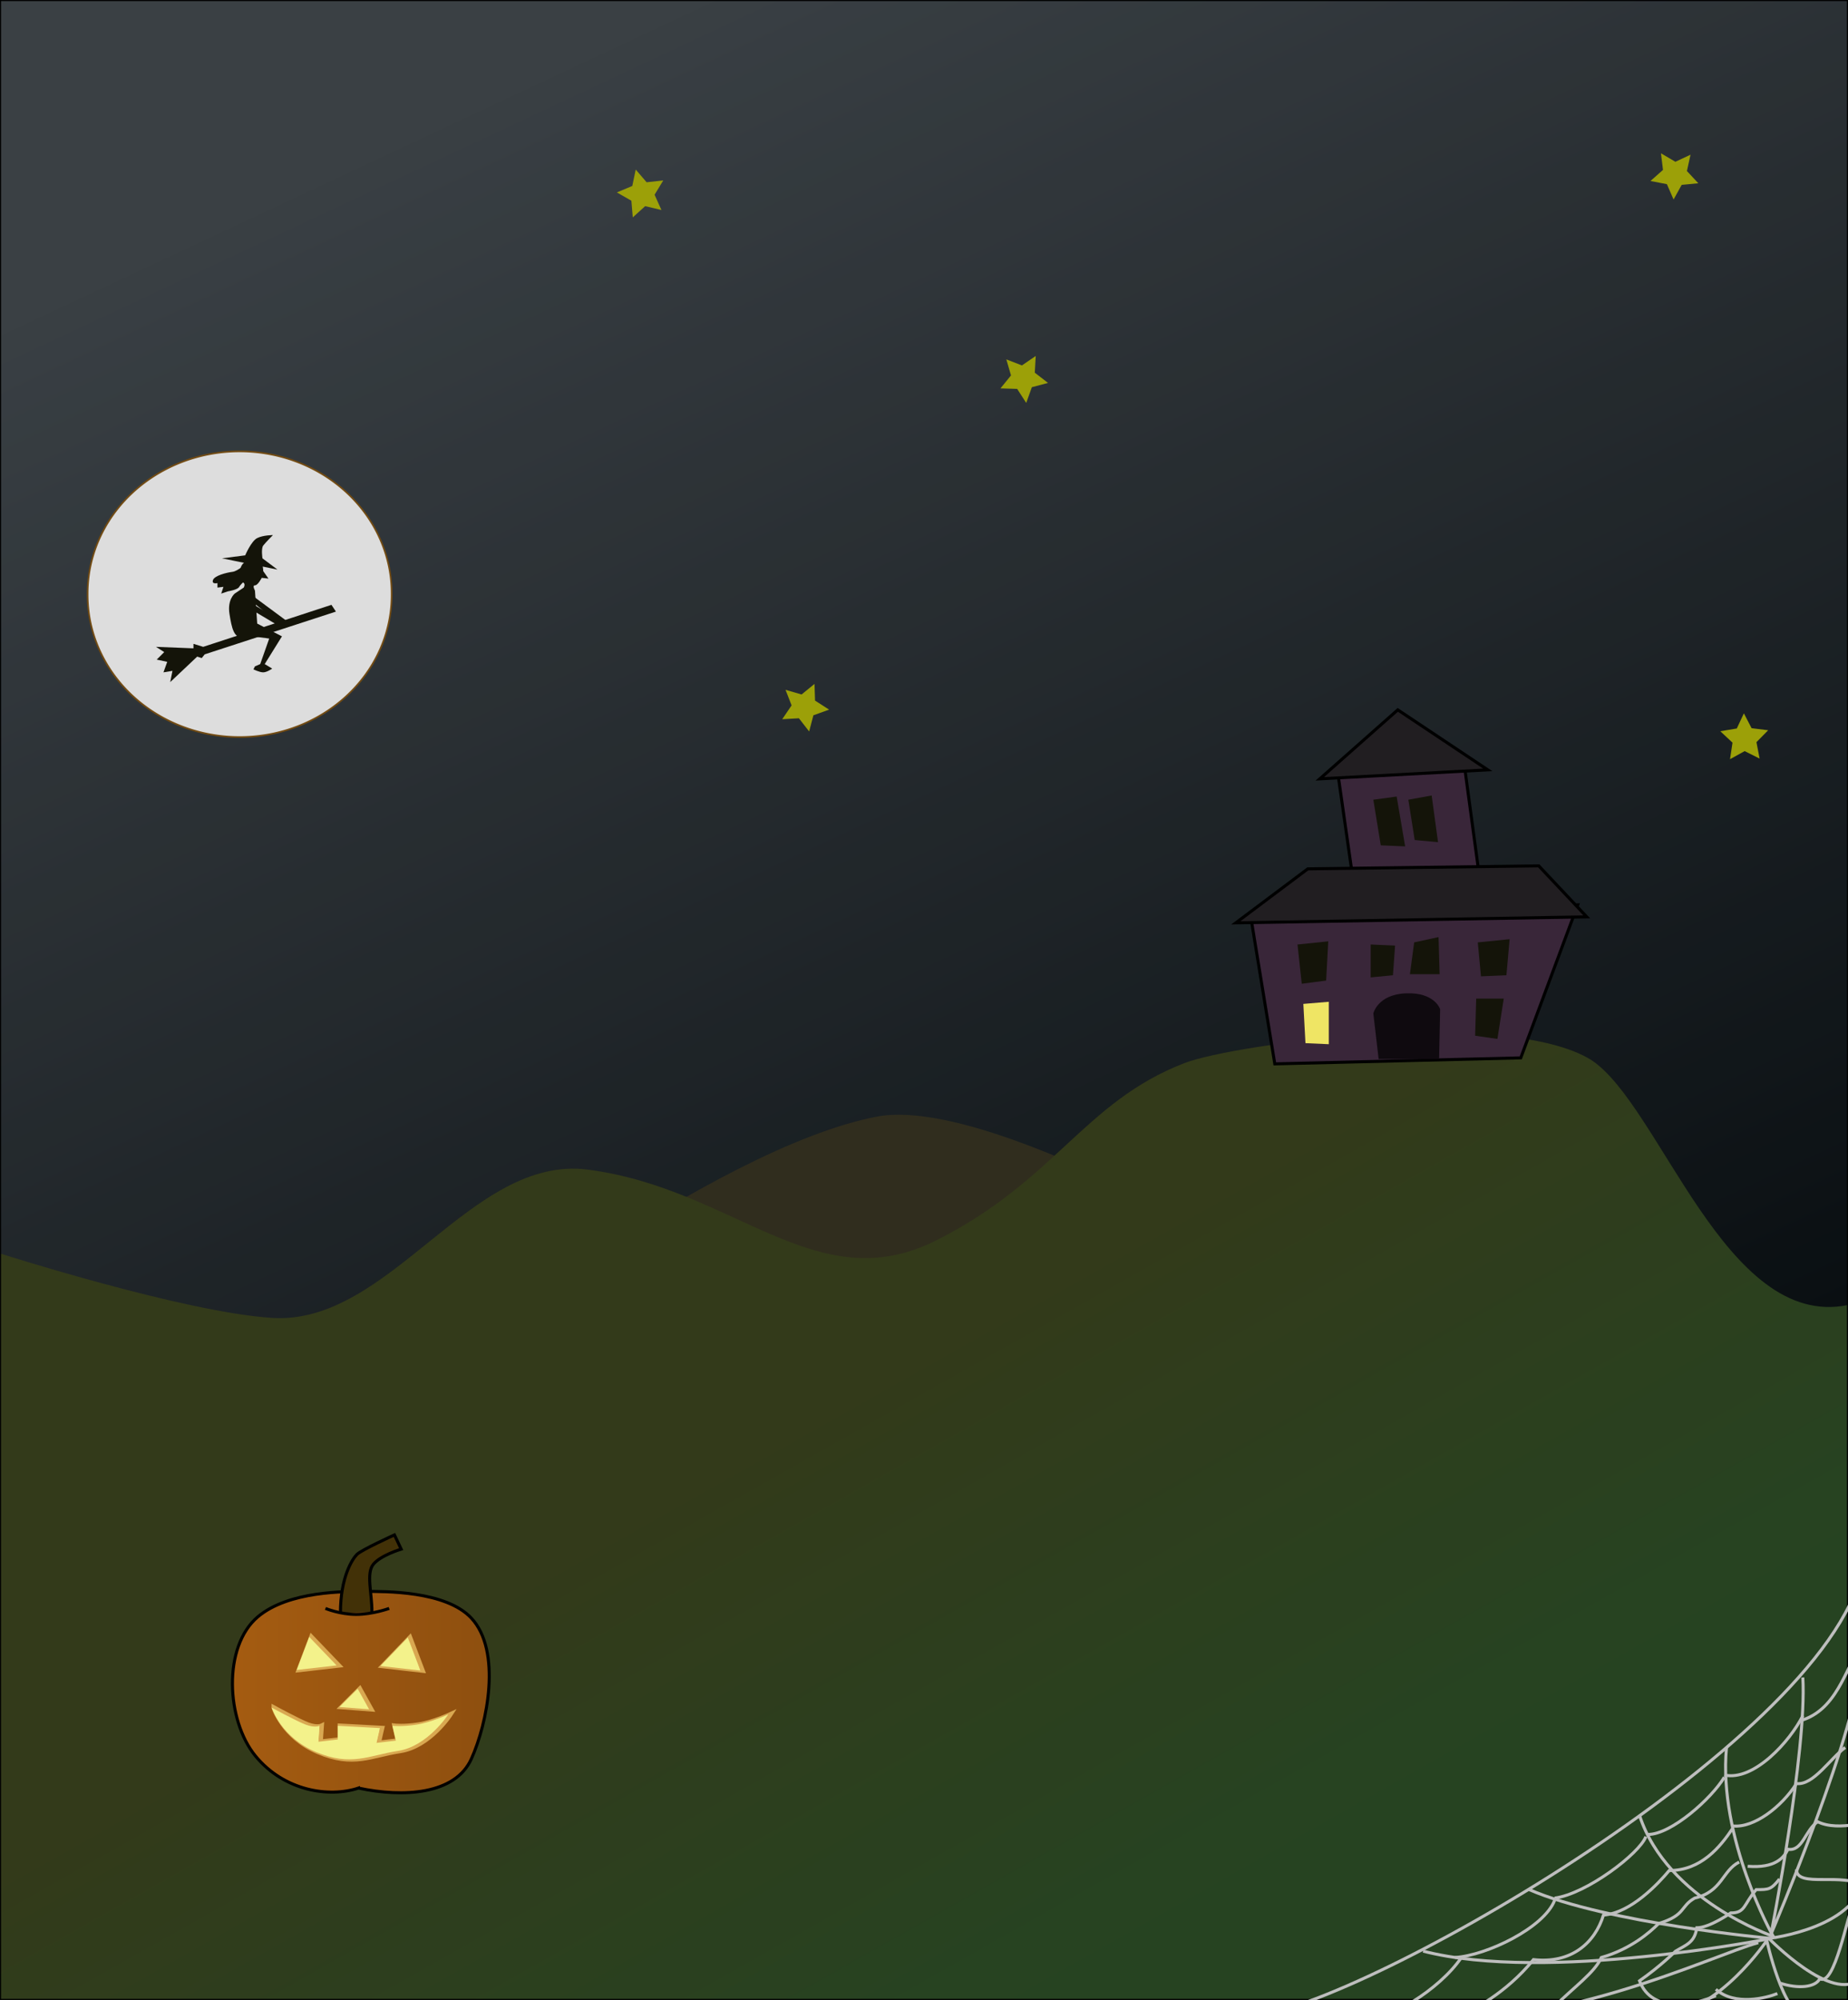 <?xml version="1.0" encoding="UTF-8" standalone="no"?>
<!-- Created with Inkscape (http://www.inkscape.org/) -->

<svg
   xmlns:dc="http://purl.org/dc/elements/1.1/"
   xmlns:cc="http://creativecommons.org/ns#"
   xmlns:rdf="http://www.w3.org/1999/02/22-rdf-syntax-ns#"
   xmlns:svg="http://www.w3.org/2000/svg"
   xmlns="http://www.w3.org/2000/svg"
   xmlns:xlink="http://www.w3.org/1999/xlink"
   xmlns:sodipodi="http://sodipodi.sourceforge.net/DTD/sodipodi-0.dtd"
   xmlns:inkscape="http://www.inkscape.org/namespaces/inkscape"
   width="610"
   height="660"
   id="svg3012"
   version="1.1"
   inkscape:version="0.48.5 r10040"
   sodipodi:docname="background.svg">
  <defs
     id="defs3014">
    <linearGradient
       id="linearGradient3919">
      <stop
         style="stop-color:#a55c11;stop-opacity:1;"
         offset="0"
         id="stop3921" />
      <stop
         style="stop-color:#8e4f0f;stop-opacity:1;"
         offset="1"
         id="stop3923" />
    </linearGradient>
    <linearGradient
       id="linearGradient4321">
      <stop
         style="stop-color:#ffffff;stop-opacity:0.55;"
         offset="0"
         id="stop4323" />
      <stop
         style="stop-color:#ffffff;stop-opacity:0;"
         offset="1"
         id="stop4325" />
    </linearGradient>
    <linearGradient
       id="linearGradient4187">
      <stop
         style="stop-color:#444c22;stop-opacity:1;"
         offset="0"
         id="stop4189" />
      <stop
         style="stop-color:#32592c;stop-opacity:1;"
         offset="1"
         id="stop4191" />
    </linearGradient>
    <linearGradient
       id="linearGradient4179">
      <stop
         style="stop-color:#c3e1e1;stop-opacity:1;"
         offset="0"
         id="stop4181" />
      <stop
         id="stop4291"
         offset="0.25"
         style="stop-color:#cae3e3;stop-opacity:1;" />
      <stop
         id="stop4289"
         offset="0.5"
         style="stop-color:#d1e6e6;stop-opacity:1;" />
      <stop
         style="stop-color:#e0ebeb;stop-opacity:1;"
         offset="1"
         id="stop4183" />
    </linearGradient>
    <linearGradient
       id="linearGradient3775">
      <stop
         style="stop-color:#4c545a;stop-opacity:1;"
         offset="0"
         id="stop3777" />
      <stop
         style="stop-color:#0b1216;stop-opacity:1;"
         offset="1"
         id="stop3779" />
    </linearGradient>
    <linearGradient
       inkscape:collect="always"
       xlink:href="#linearGradient3775"
       id="linearGradient3781"
       x1="226.596"
       y1="0"
       x2="467.447"
       y2="514.043"
       gradientUnits="userSpaceOnUse" />
    <filter
       inkscape:label="Noisy blur"
       inkscape:menu="Blurs"
       inkscape:menu-tooltip="Small-scale roughening and blurring to edges and content"
       x="-0.25"
       width="1.5"
       y="-0.25"
       height="1.5"
       color-interpolation-filters="sRGB"
       id="filter3841">
      <feGaussianBlur
         stdDeviation="5"
         result="result1"
         id="feGaussianBlur3843" />
      <feTurbulence
         numOctaves="1"
         seed="0"
         type="fractalNoise"
         baseFrequency="0.1"
         result="result2"
         id="feTurbulence3845" />
      <feDisplacementMap
         scale="5"
         yChannelSelector="G"
         xChannelSelector="R"
         result="result3"
         in="result1"
         in2="result2"
         id="feDisplacementMap3847" />
      <feComposite
         operator="atop"
         in2="result3"
         id="feComposite3849" />
    </filter>
    <linearGradient
       inkscape:collect="always"
       xlink:href="#linearGradient4187"
       id="linearGradient4193"
       x1="255.319"
       y1="850.944"
       x2="363.192"
       y2="1042.433"
       gradientUnits="userSpaceOnUse" />
    <filter
       inkscape:label="Noisy blur"
       inkscape:menu="Blurs"
       inkscape:menu-tooltip="Small-scale roughening and blurring to edges and content"
       x="-0.25"
       width="1.5"
       y="-0.25"
       height="1.5"
       color-interpolation-filters="sRGB"
       id="filter3841-1">
      <feGaussianBlur
         stdDeviation="5"
         result="result1"
         id="feGaussianBlur3843-7" />
      <feTurbulence
         numOctaves="1"
         seed="0"
         type="fractalNoise"
         baseFrequency="0.1"
         result="result2"
         id="feTurbulence3845-4" />
      <feDisplacementMap
         scale="5"
         yChannelSelector="G"
         xChannelSelector="R"
         result="result3"
         in="result1"
         in2="result2"
         id="feDisplacementMap3847-0" />
      <feComposite
         operator="atop"
         in2="result3"
         id="feComposite3849-9" />
    </filter>
    <filter
       inkscape:collect="always"
       id="filter3878">
      <feGaussianBlur
         inkscape:collect="always"
         stdDeviation="1.843"
         id="feGaussianBlur3880" />
    </filter>
    <linearGradient
       inkscape:collect="always"
       xlink:href="#linearGradient3919"
       id="linearGradient3925"
       x1="34.963"
       y1="562.338"
       x2="122.599"
       y2="562.338"
       gradientUnits="userSpaceOnUse"
       gradientTransform="translate(39.604,388.402)" />
    <filter
       inkscape:collect="always"
       id="filter4412"
       x="-0.083"
       width="1.167"
       y="-0.284"
       height="1.568">
      <feGaussianBlur
         inkscape:collect="always"
         stdDeviation="2.024"
         id="feGaussianBlur4414" />
    </filter>
    <filter
       inkscape:collect="always"
       id="filter4416"
       x="-0.497"
       width="1.993"
       y="-0.717"
       height="2.435">
      <feGaussianBlur
         inkscape:collect="always"
         stdDeviation="2.024"
         id="feGaussianBlur4418" />
    </filter>
    <filter
       inkscape:collect="always"
       id="filter4420"
       x="-0.369"
       width="1.738"
       y="-0.445"
       height="1.891">
      <feGaussianBlur
         inkscape:collect="always"
         stdDeviation="2.024"
         id="feGaussianBlur4422" />
    </filter>
    <filter
       inkscape:collect="always"
       id="filter4424"
       x="-0.369"
       width="1.738"
       y="-0.445"
       height="1.891">
      <feGaussianBlur
         inkscape:collect="always"
         stdDeviation="2.024"
         id="feGaussianBlur4426" />
    </filter>
    <filter
       inkscape:collect="always"
       id="filter4494"
       x="-0.136"
       width="1.273"
       y="-0.074"
       height="1.148">
      <feGaussianBlur
         inkscape:collect="always"
         stdDeviation="0.616"
         id="feGaussianBlur4496" />
    </filter>
  </defs>
  <sodipodi:namedview
     id="base"
     pagecolor="#ffffff"
     bordercolor="#666666"
     borderopacity="1.0"
     inkscape:pageopacity="0.0"
     inkscape:pageshadow="2"
     inkscape:zoom="1.01"
     inkscape:cx="343.43342"
     inkscape:cy="361.9147"
     inkscape:document-units="px"
     inkscape:current-layer="layer1"
     showgrid="true"
     inkscape:snap-grids="false"
     inkscape:window-width="1351"
     inkscape:window-height="898"
     inkscape:window-x="96"
     inkscape:window-y="46"
     inkscape:window-maximized="0"
     inkscape:snap-page="true"
     inkscape:snap-to-guides="false">
    <inkscape:grid
       type="xygrid"
       id="grid3020"
       empspacing="5"
       visible="true"
       enabled="true"
       snapvisiblegridlinesonly="true"
       spacingx="40px"
       spacingy="40px"
       originx="5px"
       originy="30px" />
  </sodipodi:namedview>
  <g
     inkscape:label="Layer 1"
     inkscape:groupmode="layer"
     id="layer1"
     transform="translate(0,-392.362)">
    <rect
       style="fill:url(#linearGradient3781);fill-opacity:1;stroke:none"
       id="rect3800"
       width="610"
       height="660"
       x="0"
       y="0"
       transform="translate(0,392.362)" />
    <path
       style="fill:#3f3c28;fill-opacity:1;stroke:none"
       d="m 475.532,843.852 c 0,0 -138.744,-92.104 -186.17,-82.979 -53.947,10.38 -143.617,80.851 -143.617,80.851 l -1.064,129.787 288.298,0 z"
       id="rect3803"
       inkscape:connector-curvature="0"
       sodipodi:nodetypes="cscccc" />
    <path
       style="fill:url(#linearGradient4193);fill-opacity:1;stroke:none"
       d="m 610,823.026 c -40.501,8.398 -61.942,-65.854 -84.746,-80.858 -27.466,-17.149 -117.255,-5.579 -134.403,1.071 -33.117,12.842 -42.588,38.79 -81.915,58.511 -39.561,19.838 -66.499,-17.135 -114.894,-23.404 -38.743,-5.019 -65.27,51.452 -104.255,48.936 C 60.535,825.394 0,806.005 0,806.005 l 0,246.357 610,0 z"
       id="rect3798"
       inkscape:connector-curvature="0"
       sodipodi:nodetypes="ccsssscccc" />
    <rect
       style="fill:#000000;fill-opacity:0.245;stroke:#000000;stroke-width:0.7;stroke-linecap:round;stroke-miterlimit:4;stroke-opacity:1;stroke-dasharray:none"
       id="rect3006"
       width="610"
       height="660"
       x="0"
       y="392.362" />
    <path
       sodipodi:type="arc"
       style="fill:#dddddd;fill-opacity:1;stroke:#724b13;stroke-width:0.5;stroke-linecap:round;stroke-linejoin:round;stroke-miterlimit:4;stroke-opacity:1;stroke-dasharray:none;filter:url(#filter3878)"
       id="path3826"
       sodipodi:cx="531.91492"
       sodipodi:cy="499.89362"
       sodipodi:rx="46.80851"
       sodipodi:ry="43.085106"
       d="m 578.723,499.894 a 46.809,43.085 0 1 1 -93.617,0 46.809,43.085 0 1 1 93.617,0 z"
       transform="matrix(1.072,0,0,1.089,-491.109,44.075)" />
    <path
       transform="matrix(-0.019,-1,1,-0.019,303.729,972.905)"
       sodipodi:type="star"
       style="fill:#9ca008;fill-opacity:1;stroke:none;stroke-width:0.7;stroke-linecap:round;stroke-miterlimit:4;stroke-opacity:1;stroke-dasharray:none"
       id="path3834-0-9-4"
       sodipodi:sides="5"
       sodipodi:cx="518.08508"
       sodipodi:cy="258.93616"
       sodipodi:r1="8.3087759"
       sodipodi:r2="4.154388"
       sodipodi:arg1="0.69473828"
       sodipodi:arg2="1.3230568"
       inkscape:flatsided="false"
       inkscape:rounded="0"
       inkscape:randomized="0"
       d="m 524.468,264.255 -5.364,-1.292 -4.105,3.687 -0.429,-5.501 -4.775,-2.765 5.099,-2.108 1.154,-5.396 3.581,4.198 5.488,-0.57 -2.886,4.703 z"
       inkscape:transform-center-x="0.1212372"
       inkscape:transform-center-y="0.67727657" />
    <path
       transform="matrix(-0.812,-0.584,0.584,-0.812,481.386,969.191)"
       sodipodi:type="star"
       style="fill:#9ca008;fill-opacity:1;stroke:none;stroke-width:0.7;stroke-linecap:round;stroke-miterlimit:4;stroke-opacity:1;stroke-dasharray:none"
       id="path3834-0-9-4-4"
       sodipodi:sides="5"
       sodipodi:cx="518.08508"
       sodipodi:cy="258.93616"
       sodipodi:r1="8.3087759"
       sodipodi:r2="4.154388"
       sodipodi:arg1="0.69473828"
       sodipodi:arg2="1.3230568"
       inkscape:flatsided="false"
       inkscape:rounded="0"
       inkscape:randomized="0"
       d="m 524.468,264.255 -5.364,-1.292 -4.105,3.687 -0.429,-5.501 -4.775,-2.765 5.099,-2.108 1.154,-5.396 3.581,4.198 5.488,-0.57 -2.886,4.703 z"
       inkscape:transform-center-x="0.64021279"
       inkscape:transform-center-y="-0.15942628" />
    <path
       transform="matrix(0.88,-0.475,0.475,0.88,-241.116,535.308)"
       sodipodi:type="star"
       style="fill:#9ca008;fill-opacity:1;stroke:none;stroke-width:0.7;stroke-linecap:round;stroke-miterlimit:4;stroke-opacity:1;stroke-dasharray:none"
       id="path3834-0-9-4-8"
       sodipodi:sides="5"
       sodipodi:cx="518.08508"
       sodipodi:cy="258.93616"
       sodipodi:r1="8.3087759"
       sodipodi:r2="4.154388"
       sodipodi:arg1="0.69473828"
       sodipodi:arg2="1.3230568"
       inkscape:flatsided="false"
       inkscape:rounded="0"
       inkscape:randomized="0"
       d="m 524.468,264.255 -5.364,-1.292 -4.105,3.687 -0.429,-5.501 -4.775,-2.765 5.099,-2.108 1.154,-5.396 3.581,4.198 5.488,-0.57 -2.886,4.703 z"
       inkscape:transform-center-x="-0.29350748"
       inkscape:transform-center-y="0.50905375" />
    <path
       transform="matrix(-0.265,-0.964,0.964,-0.265,153.102,1193.669)"
       sodipodi:type="star"
       style="fill:#9ca008;fill-opacity:1;stroke:none;stroke-width:0.7;stroke-linecap:round;stroke-miterlimit:4;stroke-opacity:1;stroke-dasharray:none"
       id="path3834-0-9-4-82"
       sodipodi:sides="5"
       sodipodi:cx="518.08508"
       sodipodi:cy="258.93616"
       sodipodi:r1="8.3087759"
       sodipodi:r2="4.154388"
       sodipodi:arg1="0.69473828"
       sodipodi:arg2="1.3230568"
       inkscape:flatsided="false"
       inkscape:rounded="0"
       inkscape:randomized="0"
       d="m 524.468,264.255 -5.364,-1.292 -4.105,3.687 -0.429,-5.501 -4.775,-2.765 5.099,-2.108 1.154,-5.396 3.581,4.198 5.488,-0.57 -2.886,4.703 z"
       inkscape:transform-center-x="-0.51478014"
       inkscape:transform-center-y="0.2877489" />
    <path
       transform="matrix(-0.656,-0.755,0.755,-0.656,720.17,1197.098)"
       sodipodi:type="star"
       style="fill:#9ca008;fill-opacity:1;stroke:none;stroke-width:0.7;stroke-linecap:round;stroke-miterlimit:4;stroke-opacity:1;stroke-dasharray:none"
       id="path3834-0-9-4-45"
       sodipodi:sides="5"
       sodipodi:cx="518.08508"
       sodipodi:cy="258.93616"
       sodipodi:r1="8.3087759"
       sodipodi:r2="4.154388"
       sodipodi:arg1="0.69473828"
       sodipodi:arg2="1.3230568"
       inkscape:flatsided="false"
       inkscape:rounded="0"
       inkscape:randomized="0"
       d="m 524.468,264.255 -5.364,-1.292 -4.105,3.687 -0.429,-5.501 -4.775,-2.765 5.099,-2.108 1.154,-5.396 3.581,4.198 5.488,-0.57 -2.886,4.703 z"
       inkscape:transform-center-x="0.051746002"
       inkscape:transform-center-y="-0.74405021" />
    <path
       style="fill:url(#linearGradient3925);fill-opacity:1;stroke:#000000;stroke-width:1px;stroke-linecap:butt;stroke-linejoin:miter;stroke-opacity:1"
       d="m 118.327,982.444 c 14.894,3.191 31.915,2.128 37.234,-9.574 5.319,-11.702 10.143,-35.696 0,-46.535 -8.477,-9.058 -28.723,-8.784 -35.106,-8.784 -6.383,0 -25.129,-0.22 -35.328,8.363 -11.702,9.848 -10.417,34.19 -0.843,45.892 9.574,11.702 24.468,13.83 34.043,10.638 z"
       id="path3917"
       inkscape:connector-curvature="0"
       sodipodi:nodetypes="csssssc" />
    <path
       style="fill:#f3f28b;fill-opacity:1;stroke:#d9a851;stroke-width:1.5;stroke-miterlimit:4;stroke-opacity:1;stroke-dasharray:none"
       d="m 98.655,943.464 4.137,-10.908 9.027,9.403 z"
       id="path3927"
       inkscape:connector-curvature="0" />
    <path
       style="fill:#f3f28b;fill-opacity:1;stroke:#d9a851;stroke-width:1.5;stroke-miterlimit:4;stroke-opacity:1;stroke-dasharray:none"
       d="m 139.464,943.652 -4.137,-10.908 -9.027,9.403 z"
       id="path3927-7"
       inkscape:connector-curvature="0" />
    <path
       style="fill:#f3f28b;fill-opacity:1;stroke:#d9a851;stroke-width:1.5;stroke-miterlimit:4;stroke-opacity:1;stroke-dasharray:none"
       d="m 122.539,956.44 -3.761,-6.77 -6.018,6.018 z"
       id="path3927-7-5"
       inkscape:connector-curvature="0"
       sodipodi:nodetypes="cccc" />
    <path
       style="fill:#f3f28b;fill-opacity:1;stroke:#d9a851;stroke-width:1.5;stroke-linecap:butt;stroke-linejoin:miter;stroke-miterlimit:4;stroke-opacity:1;stroke-dasharray:none"
       d="m 90.38,955.876 c 0,0 8.275,4.513 11.284,5.642 3.009,1.128 4.513,0.376 4.513,0.376 l -0.376,5.266 6.394,-0.752 0,-4.513 13.916,0.752 -1.128,4.89 6.394,-0.752 -1.128,-4.89 c 0,0 3.009,0.376 7.899,-0.376 4.89,-0.752 10.531,-3.385 10.531,-3.385 0,0 -6.77,10.531 -16.549,12.036 -9.779,1.504 -15.421,5.266 -27.081,0.376 -11.66,-4.89 -14.669,-14.669 -14.669,-14.669 z"
       id="path4167"
       inkscape:connector-curvature="0" />
    <path
       style="fill:#f3f28b;fill-opacity:1;stroke:none;filter:url(#filter4424)"
       d="m 97.937,943.468 4.137,-10.908 9.027,9.403 z"
       id="path3927-2"
       inkscape:connector-curvature="0" />
    <path
       style="fill:#f3f28b;fill-opacity:1;stroke:none;filter:url(#filter4420)"
       d="m 87.072,946.484 4.137,-10.908 9.027,9.403 z"
       id="path3927-7-1"
       inkscape:connector-curvature="0"
       transform="matrix(-1,0,0,1,225.818,-2.828)" />
    <path
       style="fill:#f3f28b;fill-opacity:1;stroke:none;filter:url(#filter4416)"
       d="m 90.457,945.732 3.761,-6.77 6.018,6.018 z"
       id="path3927-7-5-6"
       inkscape:connector-curvature="0"
       transform="matrix(-1,0,0,1,212.278,10.712)"
       sodipodi:nodetypes="cccc" />
    <path
       style="fill:#f3f28b;fill-opacity:1;stroke:none;filter:url(#filter4412)"
       d="m 89.663,955.88 c 0,0 8.275,4.513 11.284,5.642 3.009,1.128 4.513,0.376 4.513,0.376 l -0.376,5.266 6.394,-0.752 0,-4.513 13.916,0.752 -1.128,4.889 6.394,-0.752 -1.128,-4.89 c 0,0 3.009,0.376 7.899,-0.376 4.89,-0.752 10.531,-3.385 10.531,-3.385 0,0 -6.77,10.531 -16.549,12.036 -9.779,1.504 -15.421,5.266 -27.081,0.376 -11.66,-4.89 -14.669,-14.669 -14.669,-14.669 z"
       id="path4167-8"
       inkscape:connector-curvature="0" />
    <path
       style="fill:#423107;fill-opacity:1;stroke:#000000;stroke-width:1px;stroke-linecap:butt;stroke-linejoin:miter;stroke-opacity:1"
       d="m 112.376,924.639 c 0,-11.881 3.96,-17.822 5.446,-19.307 1.485,-1.485 12.376,-6.436 12.376,-6.436 l 2.228,4.703 c 0,0 -6.683,1.98 -9.158,4.95 -2.475,2.97 -0.495,9.406 -0.495,15.842"
       id="path4430"
       inkscape:connector-curvature="0"
       sodipodi:nodetypes="csccsc" />
    <path
       style="fill:none;stroke:#000000;stroke-width:1px;stroke-linecap:butt;stroke-linejoin:miter;stroke-opacity:1"
       d="m 107.426,923.154 c 0,0 4.703,1.98 10.149,1.98 5.446,0 10.891,-1.98 10.891,-1.98"
       id="path4432"
       inkscape:connector-curvature="0" />
    <path
       style="fill:#392639;stroke:#000000;stroke-width:1px;stroke-linecap:butt;stroke-linejoin:miter;stroke-opacity:1;fill-opacity:1"
       d="m 420.792,351.089 -7.921,-48.515 107.921,-3.96 -18.812,50.495 z"
       id="path4434"
       inkscape:connector-curvature="0"
       transform="translate(0,392.362)" />
    <path
       style="fill:#392639;fill-opacity:1;stroke:#000000;stroke-width:1px;stroke-linecap:butt;stroke-linejoin:miter;stroke-opacity:1"
       d="m 446.535,682.065 -4.95,-34.653 41.584,-3.96 4.95,36.634 z"
       id="path4438"
       inkscape:connector-curvature="0"
       sodipodi:nodetypes="ccccc" />
    <path
       style="fill:#211e21;fill-opacity:1;stroke:#000000;stroke-width:1px;stroke-linecap:butt;stroke-linejoin:miter;stroke-opacity:1"
       d="m 407.921,304.554 23.762,-17.822 76.238,-0.99 15.842,16.832 z"
       id="path4436"
       inkscape:connector-curvature="0"
       transform="translate(0,392.362)"
       sodipodi:nodetypes="ccccc" />
    <path
       style="fill:#211e21;fill-opacity:1;stroke:#000000;stroke-width:1px;stroke-linecap:butt;stroke-linejoin:miter;stroke-opacity:1"
       d="M 491.089,646.422 461.386,626.62 435.644,649.392 z"
       id="path4440"
       inkscape:connector-curvature="0"
       sodipodi:nodetypes="cccc" />
    <path
       style="fill:#0f0a0f;fill-opacity:1;stroke:none"
       d="m 455.069,349.503 -1.75,-15.052 c 0,0 1.4,-6.301 10.852,-6.651 9.451,-0.35 11.202,5.251 11.202,5.251 l -0.35,16.452 z"
       id="path4442"
       inkscape:connector-curvature="0"
       transform="translate(0,392.362)"
       sodipodi:nodetypes="ccsccc" />
    <path
       style="fill:#efe564;fill-opacity:1;stroke:none;filter:url(#filter4494)"
       d="m 430.215,331.3 0.7,12.952 7.701,0.35 0,-14.002 z"
       id="path4444"
       inkscape:connector-curvature="0"
       transform="translate(0,392.362)"
       sodipodi:nodetypes="ccccc" />
    <path
       style="fill:#141409;fill-opacity:1;stroke:none"
       d="m 486.924,341.802 0.35,-12.252 9.101,0 -2.1,13.302 z"
       id="path4498"
       inkscape:connector-curvature="0"
       transform="translate(0,392.362)"
       sodipodi:nodetypes="ccccc" />
    <path
       style="fill:#141409;fill-opacity:1;stroke:none"
       d="m 452.443,714.911 10e-6,-10.852 8.051,0.35 -0.7,9.801 z"
       id="path4498-5"
       inkscape:connector-curvature="0"
       sodipodi:nodetypes="ccccc" />
    <path
       style="fill:#141409;fill-opacity:1;stroke:none"
       d="m 465.395,713.861 1.4,-10.502 8.051,-1.75 0.35,12.252 z"
       id="path4498-7"
       inkscape:connector-curvature="0"
       sodipodi:nodetypes="ccccc" />
    <path
       style="fill:#141409;fill-opacity:1;stroke:none"
       d="m 488.849,714.561 -1.05,-11.202 10.502,-1.05 -1.05,11.902 z"
       id="path4498-6"
       inkscape:connector-curvature="0"
       sodipodi:nodetypes="ccccc" />
    <path
       style="fill:#141409;fill-opacity:1;stroke:none"
       d="m 429.69,717.012 -1.4,-12.952 10.152,-1.05 -0.7,12.952 z"
       id="path4498-1"
       inkscape:connector-curvature="0"
       sodipodi:nodetypes="ccccc" />
    <path
       style="fill:#141409;fill-opacity:1;stroke:none"
       d="m 455.769,671.33 -2.45,-15.052 7.701,-1.05 2.8,16.452 z"
       id="path4498-6-8"
       inkscape:connector-curvature="0"
       sodipodi:nodetypes="ccccc" />
    <path
       style="fill:#141409;fill-opacity:1;stroke:none"
       d="m 466.971,669.579 -2.1,-13.302 7.701,-1.4 2.1,15.402 z"
       id="path4498-6-9"
       inkscape:connector-curvature="0"
       sodipodi:nodetypes="ccccc" />
    <path
       style="fill:#141409;stroke:none;stroke-width:1px;stroke-linecap:butt;stroke-linejoin:miter;stroke-opacity:1;fill-opacity:1"
       d="m 51.485,213.465 2.723,1.733 -2.475,2.475 3.465,0.743 -1.238,3.465 2.97,-0.495 -0.743,3.713 8.911,-8.416 1.485,0.495 0.99,-1.238 43.317,-14.109 -1.485,-2.228 -42.327,13.861 -3.218,-0.99 0,1.485 z"
       id="path4564"
       inkscape:connector-curvature="0"
       transform="translate(0,392.362)" />
    <path
       style="fill:#141409;fill-opacity:1;stroke:none"
       d="m 93.069,206.535 -9.158,-7.426 -0.495,-2.475 11.386,8.416 z"
       id="path4566"
       inkscape:connector-curvature="0"
       transform="translate(0,392.362)"
       sodipodi:nodetypes="ccccc" />
    <path
       style="fill:#141409;stroke:none;stroke-width:1px;stroke-linecap:butt;stroke-linejoin:miter;stroke-opacity:1;fill-opacity:1"
       d="m 77.475,195.891 c 0,0 -2.475,1.98 -1.733,6.683 0.743,4.703 1.485,8.168 4.455,7.673 2.97,-0.495 8.663,0.495 8.663,0.495 l -2.97,8.416 -1.733,0.743 -0.495,0.99 c 0,0 1.98,0.99 3.218,0.99 1.238,0 2.97,-1.238 2.97,-1.238 L 87.376,219.158 93.069,210 84.901,205.792 84.158,194.901 c 0,0 -0.99,-1.733 0,-1.733 0.99,0 2.228,-2.475 2.228,-2.475 l 2.228,0.248 -1.733,-2.475 c 0,0 0,-3.218 -1.485,-3.713 -1.485,-0.495 -4.703,0 -5.693,1.98 -0.99,1.98 -0.495,4.95 0.495,5.446 0.99,0.495 0.248,1.733 0.248,1.733 z"
       id="path4568"
       inkscape:connector-curvature="0"
       transform="translate(0,392.362)" />
    <path
       style="fill:#141409;stroke:none;stroke-width:1px;stroke-linecap:butt;stroke-linejoin:miter;stroke-opacity:1;fill-opacity:1"
       d="m 81.683,185.495 c 0,0 -2.97,2.97 -4.95,3.218 -1.98,0.248 -5.941,1.238 -6.436,2.723 -0.495,1.485 1.485,0.99 1.485,0.99 l 0,1.485 1.98,-0.248 -0.743,2.228 2.228,-0.743 c 0,0 3.218,-0.495 3.713,-1.485 0.495,-0.99 3.96,-3.96 3.96,-3.96 z"
       id="path4570"
       inkscape:connector-curvature="0"
       transform="translate(0,392.362)" />
    <path
       style="fill:#141409;stroke:none;stroke-width:1px;stroke-linecap:butt;stroke-linejoin:miter;stroke-opacity:1;fill-opacity:1"
       d="m 91.584,187.97 -18.317,-3.713 7.673,-0.99 c 0,0 1.98,-4.703 3.96,-5.693 1.98,-0.99 5.198,-0.99 5.198,-0.99 0,0 -2.475,2.475 -3.218,3.465 -0.743,0.99 -0.248,4.208 -0.248,4.208 z"
       id="path4572"
       inkscape:connector-curvature="0"
       transform="translate(0,392.362)" />
    <path
       style="fill:#141409;stroke:none;stroke-width:1px;stroke-linecap:butt;stroke-linejoin:miter;stroke-opacity:1;fill-opacity:1"
       d="m 82.426,200.842 9.158,5.446 1.98,-0.99 -11.881,-6.931 z"
       id="path4574"
       inkscape:connector-curvature="0"
       transform="translate(0,392.362)" />
    <path
       style="fill:none;stroke:#bebebe;stroke-width:1px;stroke-linecap:butt;stroke-linejoin:miter;stroke-opacity:1;fill-opacity:1"
       d="M 415.863,664.901 C 453.669,660 611.892,568.986 615.393,512.978"
       id="path4576"
       inkscape:connector-curvature="0"
       transform="translate(0,392.362)" />
    <path
       style="fill:none;stroke:#bebebe;stroke-width:1px;stroke-linecap:butt;stroke-linejoin:miter;stroke-opacity:1"
       d="m 580.388,641.097 c -15.402,4.201 -67.91,30.105 -116.218,24.504"
       id="path4578"
       inkscape:connector-curvature="0"
       transform="translate(0,392.362)"
       sodipodi:nodetypes="cc" />
    <path
       style="fill:none;stroke:#bebebe;stroke-width:1px;stroke-linecap:butt;stroke-linejoin:miter;stroke-opacity:1"
       d="m 469.771,643.898 c 40.606,10.502 114.817,-4.201 114.817,-4.201 0,0 -53.908,-4.901 -79.812,-16.102"
       id="path4580"
       inkscape:connector-curvature="0"
       transform="translate(0,392.362)" />
    <path
       style="fill:none;stroke:#bebebe;stroke-width:1px;stroke-linecap:butt;stroke-linejoin:miter;stroke-opacity:1"
       d="m 541.182,599.091 c 9.101,28.004 44.107,39.906 44.107,39.906 0,0 -18.203,-32.205 -15.402,-62.309"
       id="path4582"
       inkscape:connector-curvature="0"
       transform="translate(0,392.362)" />
    <path
       style="fill:none;stroke:#bebebe;stroke-width:1px;stroke-linecap:butt;stroke-linejoin:miter;stroke-opacity:1"
       d="m 595.09,553.584 c 1.4,24.504 -10.502,84.713 -10.502,84.713 0,0 30.105,-70.711 29.404,-91.014"
       id="path4584"
       inkscape:connector-curvature="0"
       transform="translate(0,392.362)"
       sodipodi:nodetypes="ccc" />
    <path
       style="fill:none;stroke:#bebebe;stroke-width:1px;stroke-linecap:butt;stroke-linejoin:miter;stroke-opacity:1"
       d="m 548.883,665.601 c 18.903,-2.1 34.305,-25.204 34.305,-25.204 0,0 5.601,25.204 12.602,24.504"
       id="path4586"
       inkscape:connector-curvature="0"
       transform="translate(0,392.362)" />
    <path
       style="fill:none;stroke:#bebebe;stroke-width:1px;stroke-linecap:butt;stroke-linejoin:miter;stroke-opacity:1"
       d="m 613.993,652.999 c -9.101,8.401 -30.105,-13.302 -30.105,-13.302 0,0 30.805,-3.501 31.505,-21.703"
       id="path4588"
       inkscape:connector-curvature="0"
       transform="translate(0,392.362)" />
    <path
       style="fill:none;stroke:#bebebe;stroke-width:1px;stroke-linecap:butt;stroke-linejoin:miter;stroke-opacity:1"
       d="m 569.186,585.789 c 9.801,2.1 21.703,-11.202 25.904,-19.603"
       id="path4590"
       inkscape:connector-curvature="0"
       transform="translate(0,392.362)" />
    <path
       style="fill:none;stroke:#bebebe;stroke-width:1px;stroke-linecap:butt;stroke-linejoin:miter;stroke-opacity:1"
       d="m 543.982,605.392 c 7.701,0 21.003,-11.902 25.204,-18.903"
       id="path4592"
       inkscape:connector-curvature="0"
       transform="translate(0,392.362)" />
    <path
       style="fill:none;stroke:#bebebe;stroke-width:1px;stroke-linecap:butt;stroke-linejoin:miter;stroke-opacity:1"
       d="m 513.178,626.395 c 10.502,-1.4 28.004,-14.702 30.105,-20.303"
       id="path4594"
       inkscape:connector-curvature="0"
       transform="translate(0,392.362)" />
    <path
       style="fill:none;stroke:#bebebe;stroke-width:1px;stroke-linecap:butt;stroke-linejoin:miter;stroke-opacity:1"
       d="m 480.273,645.998 c 10.502,-0.7 29.404,-9.801 32.905,-18.903"
       id="path4596"
       inkscape:connector-curvature="0"
       transform="translate(0,392.362)" />
    <path
       style="fill:none;stroke:#bebebe;stroke-width:1px;stroke-linecap:butt;stroke-linejoin:miter;stroke-opacity:1"
       d="m 595.09,567.586 c 12.602,-4.201 14.702,-20.303 20.303,-25.204"
       id="path4598"
       inkscape:connector-curvature="0"
       transform="translate(0,392.362)" />
    <path
       style="fill:none;stroke:#bebebe;stroke-width:1px;stroke-linecap:butt;stroke-linejoin:miter;stroke-opacity:1"
       d="m 482.373,645.998 c -7.001,10.502 -25.204,21.703 -31.505,19.603"
       id="path4600"
       inkscape:connector-curvature="0"
       transform="translate(0,392.362)" />
    <path
       style="fill:none;stroke:#bebebe;stroke-width:1px;stroke-linecap:butt;stroke-linejoin:miter;stroke-opacity:1"
       d="m 482.373,664.901 c 3.501,-1.4 14.702,-7.001 23.804,-18.203 12.602,1.4 20.303,-5.601 23.103,-14.702 9.101,-0.7 18.203,-10.502 21.703,-14.702 10.502,0 16.803,-7.701 21.003,-14.002"
       id="path4602"
       inkscape:connector-curvature="0"
       transform="translate(0,392.362)" />
    <path
       style="fill:none;stroke:#bebebe;stroke-width:1px;stroke-linecap:butt;stroke-linejoin:miter;stroke-opacity:1"
       d="m 571.986,602.591 c 7.001,0.7 16.102,-6.301 21.003,-14.002 5.601,0.7 11.202,-8.401 16.102,-11.902"
       id="path4604"
       inkscape:connector-curvature="0"
       transform="translate(0,392.362)" />
    <path
       style="fill:none;stroke:#bebebe;stroke-width:1px;stroke-linecap:butt;stroke-linejoin:miter;stroke-opacity:1"
       d="m 513.178,662.1 c 6.301,-6.301 13.302,-11.202 15.402,-16.102 9.801,-2.8 16.102,-8.401 18.903,-11.202 9.101,-2.8 7.001,-5.601 11.902,-8.401 9.101,-2.1 9.101,-9.101 14.702,-11.902"
       id="path4606"
       inkscape:connector-curvature="0"
       transform="translate(0,392.362)" />
    <path
       style="fill:none;stroke:#bebebe;stroke-width:1px;stroke-linecap:butt;stroke-linejoin:miter;stroke-opacity:1"
       d="m 576.887,615.893 c 9.101,0.7 11.902,-2.8 13.302,-5.601 4.901,0.7 5.601,-6.301 9.801,-9.101 7.001,3.501 18.903,-0.7 18.903,-0.7"
       id="path4608"
       inkscape:connector-curvature="0"
       transform="translate(0,392.362)"
       sodipodi:nodetypes="cccc" />
    <path
       style="fill:none;stroke:#bebebe;stroke-width:1px;stroke-linecap:butt;stroke-linejoin:miter;stroke-opacity:1"
       d="m 615.043,622.544 c -6.301,-4.901 -22.053,0.7 -22.053,-5.601"
       id="path4610"
       inkscape:connector-curvature="0"
       transform="translate(0,392.362)"
       sodipodi:nodetypes="cc" />
    <path
       style="fill:none;stroke:#bebebe;stroke-width:1px;stroke-linecap:butt;stroke-linejoin:miter;stroke-opacity:1"
       d="m 587.389,620.094 c -2.8,3.501 -3.501,3.501 -7.701,3.501 -4.201,4.901 -3.501,7.701 -8.401,7.701 0,0 -7.001,4.901 -11.202,4.901 -0.7,4.901 -3.501,5.601 -7.001,7.701 0,0 -4.901,4.901 -11.902,9.801 4.201,11.202 18.903,7.701 25.204,4.901"
       id="path4612"
       inkscape:connector-curvature="0"
       transform="translate(0,392.362)" />
    <path
       style="fill:none;stroke:#bebebe;stroke-width:1px;stroke-linecap:butt;stroke-linejoin:miter;stroke-opacity:1"
       d="m 566.386,656.499 c 6.301,5.601 16.803,2.8 20.303,1.4"
       id="path4614"
       inkscape:connector-curvature="0"
       transform="translate(0,392.362)" />
    <path
       style="fill:none;stroke:#bebebe;stroke-width:1px;stroke-linecap:butt;stroke-linejoin:miter;stroke-opacity:1"
       d="m 587.389,654.399 c 6.301,2.1 11.902,1.4 13.302,-1.4 4.901,2.8 9.101,-21.003 11.202,-25.204"
       id="path4616"
       inkscape:connector-curvature="0"
       transform="translate(0,392.362)" />
  </g>
</svg>
